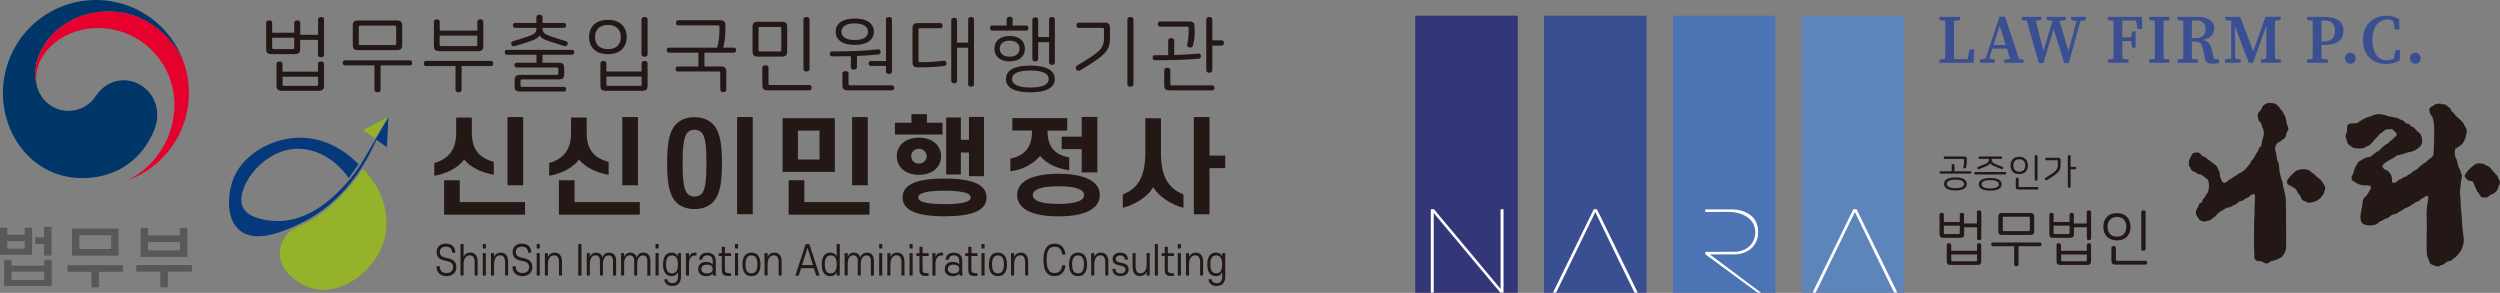<?xml version="1.0" encoding="UTF-8"?><svg id="_레이어_2" xmlns="http://www.w3.org/2000/svg" viewBox="0 0 339.95 39.82"><rect x="0" y="0" width="339.95" height="39.82" fill="#808080" stroke="none"/><defs><style>.cls-1{fill:#003668;}.cls-2{fill:#e6002d;}.cls-3{fill:#fff;}.cls-4{fill:#333777;}.cls-5{fill:#231815;}.cls-6{fill:#06397c;}.cls-7{fill:#94b32a;}.cls-8{fill:#595757;}.cls-9{fill:#394f92;}.cls-10{fill:#4c73b3;}.cls-11{fill:#5e85bb;}</style></defs><g id="UV"><path class="cls-1" d="m19.34,11.71c-2.13-1.45-4.86-.86-6.29,1.32-1.2,1.82-3,2.05-3.7,2.05-2.28,0-3.84-1.6-4.3-3.26h0s0-.03-.01-.05c0-.02-.01-.04-.01-.06-.18-.69-.23-1.02-.23-1.76C4.79,5.98,8.86,1.56,14.73,1.56s9.44,4.57,10.32,7.11c-.02-.04-.03-.09-.05-.14C23.3,3.57,18.59,0,13.04,0,6.06,0,.4,5.66.4,12.64c0,6.24,4.5,11.58,10.75,11.58,4.98,0,8.33-2.79,9.86-6.64.84-2.1.25-4.58-1.67-5.88Z"/><path class="cls-2" d="m25.13,8.92c-.74-2.48-4.2-7.36-10.4-7.36-5.86,0-9.93,4.42-9.93,8.39,0,.74.04,1.07.23,1.76-.08-.3-.12-.61-.12-.9,0-4.13,4.14-7,8.39-7,5.76,0,10.42,4.67,10.42,10.42,0,4.51-2.6,8.42-6.37,10.3h0c4.86-1.76,8.34-6.42,8.34-11.89,0-1.29-.17-2.44-.56-3.72Z"/><path class="cls-8" d="m4.35,34.65H0v-3.68h.99v.95h2.37v-.95h1v3.68Zm-3.79.67h1.01v.81h4.45v-.81h1.01v3.58H.56v-3.58Zm2.79-2.54H.99v1.03h2.37v-1.03Zm2.66,4.16H1.57v1.13h4.45v-1.13Zm-.02-6.09h1.02v3.91h-1.02v-1.58h-1.2v-.89h1.2v-1.44Z"/><path class="cls-8" d="m9.17,36.95v-.9h7.56v.9h-3.27v2.12h-1.02v-2.12h-3.26Zm.61-5.86h6.34v3.67h-6.34v-3.67Zm5.33.89h-4.32v1.88h4.32v-1.88Z"/><path class="cls-8" d="m18.53,36.04h7.56v.9h-3.27v2.12h-1.02v-2.12h-3.26v-.9Zm1.61-4.02h4.32v-1.04h1.01v3.96h-6.34v-3.96h1v1.04Zm4.32.89h-4.32v1.13h4.32v-1.13Z"/><path class="cls-6" d="m48.75,22.35c-.48-.52-3.73-3.93-8.57-3.61-3.51.23-7.49,2.4-8.65,6.12-.58,1.87-.74,5.02,1.09,6.49,2.3,1.86,6.37-.08,8.22-.96,5.87-2.79,8.92-8.13,10.36-11.38.47.34.94.67,1.41,1.01.07-1.36.14-2.71.21-4.07-1.25,2.13-2.51,4.27-3.76,6.4-.65,1.01-5.37,8.1-11.78,7.69-.6-.04-3.54-.23-4.28-1.91-1.02-2.33,2.29-7.29,6.68-7.85,2.88-.37,5.85,1.21,7.75,3.93.44-.63.88-1.25,1.33-1.88Z"/><path class="cls-7" d="m49.34,22.97c-.68,1.05-1.7,2.44-3.14,3.87-.87.86-1.77,1.76-3.17,2.67-2.29,1.48-3.47,1.41-4.35,2.85-.19.31-.71,1.24-.62,2.39.18,2.28,2.68,4.09,4.75,4.54,3.7.79,8.12-2.35,9.38-6.5,1.02-3.36-.12-7.14-2.85-9.81Z"/><path class="cls-7" d="m52.71,15.94c-.58.96-1.15,1.92-1.73,2.88-.53-.38-1.06-.75-1.59-1.13,1.11-.59,2.21-1.17,3.32-1.76Z"/><path class="cls-5" d="m64.17,18.15c0,2.33,1.17,3.37,2.98,3.87v1.74c-1.71-.29-3.22-1.05-4.03-2.06-.78,1.05-2.28,1.89-4.06,2.2v-1.74c1.88-.52,2.97-1.79,2.97-4.02v-2.16h2.13v2.16Zm-3.78,11.04v-4.68h2.13v2.97h8.87v1.71h-11Zm8.62-4v-9.27h2.13v9.27h-2.13Z"/><path class="cls-5" d="m79.78,18.15c0,2.33,1.17,3.37,2.98,3.87v1.74c-1.71-.29-3.22-1.05-4.02-2.06-.78,1.05-2.28,1.89-4.06,2.2v-1.74c1.88-.52,2.97-1.79,2.97-4.02v-2.16h2.13v2.16Zm-3.78,11.04v-4.68h2.13v2.97h8.87v1.71h-11Zm8.62-4v-9.27h2.13v9.27h-2.13Z"/><path class="cls-5" d="m98.17,22.18c0,2.32-.2,4.09-1.07,5.14-.59.72-1.54,1.11-2.66,1.11s-2.05-.39-2.66-1.11c-.87-1.05-1.06-2.82-1.06-5.14s.19-4.08,1.06-5.13c.61-.72,1.55-1.12,2.66-1.12s2.07.4,2.66,1.12c.87,1.05,1.07,2.82,1.07,5.13Zm-5.35,0c0,1.96.11,3.41.58,4.06.23.32.61.49,1.04.49s.82-.17,1.06-.49c.47-.65.56-2.1.56-4.06s-.09-3.4-.56-4.05c-.23-.32-.62-.49-1.06-.49s-.81.17-1.04.49c-.47.65-.58,2.1-.58,4.05Zm9.54,6.95h-2.13v-13.22h2.13v13.22Z"/><path class="cls-5" d="m106.42,16.07h7.1v7.3h-7.1v-7.3Zm.82,13.12v-4.68h2.13v2.97h8.87v1.71h-11Zm1.26-11.43v3.93h2.94v-3.93h-2.94Zm7.37,7.43v-9.27h2.13v9.27h-2.13Z"/><path class="cls-5" d="m123.94,15.52h2.1v1.17h2.13v1.6h-6.48v-1.6h2.25v-1.17Zm-1.99,5.72c0-.75.31-1.41.87-1.86.51-.42,1.24-.66,2.13-.66s1.62.24,2.13.66c.58.45.89,1.11.89,1.86s-.31,1.42-.89,1.87c-.51.42-1.24.66-2.13.66s-1.62-.24-2.13-.66c-.56-.45-.87-1.11-.87-1.87Zm.78,5.61c0-.85.45-1.44,1.2-1.84,1.04-.55,2.67-.73,4.51-.73s3.45.19,4.51.73c.75.4,1.2.99,1.2,1.84s-.45,1.43-1.2,1.83c-1.06.55-2.67.73-4.51.73s-3.47-.19-4.51-.73c-.75-.4-1.2-.99-1.2-1.83Zm1.18-5.61c0,.27.09.5.26.68.19.2.45.33.78.33s.61-.13.78-.33c.17-.17.28-.4.28-.68s-.11-.5-.28-.68c-.17-.2-.44-.32-.78-.32s-.59.12-.78.32c-.17.17-.26.4-.26.68Zm.95,5.61c0,.22.14.37.42.52.58.27,1.73.39,3.15.39s2.58-.11,3.15-.39c.26-.14.42-.3.42-.52s-.16-.39-.42-.53c-.58-.27-1.73-.39-3.15-.39s-2.58.12-3.15.39c-.28.14-.42.32-.42.53Zm6.9-2.88v-3.23h-1.1v2.98h-2v-7.75h2v3.04h1.1v-3.11h2.04v8.06h-2.04Z"/><path class="cls-5" d="m145.12,16.07v1.69h-2.67v.09c0,2.26,1.1,3.2,2.94,3.56v1.74c-1.69-.23-3.15-.92-3.96-1.96-.86,1.04-2.35,1.92-4.04,2.1v-1.73c1.85-.36,2.94-1.43,2.94-3.72v-.09h-2.67v-1.69h7.47Zm-6.81,10.45c0-.95.53-1.63,1.32-2.07,1.12-.63,2.77-.82,4.29-.82s3.19.19,4.29.82c.81.45,1.34,1.12,1.34,2.07s-.53,1.64-1.34,2.09c-1.1.62-2.75.81-4.29.81s-3.17-.19-4.29-.81c-.79-.45-1.32-1.14-1.32-2.09Zm2.13,0c0,.33.19.56.53.75.67.35,1.85.46,2.95.46s2.3-.12,2.97-.46c.33-.19.53-.42.53-.75s-.2-.55-.53-.73c-.67-.36-1.85-.46-2.97-.46s-2.28.1-2.95.46c-.34.19-.53.42-.53.73Zm6.65-3.07v-3.17h-2.72v-1.7h2.72v-2.68h2.13v7.54h-2.13Z"/><path class="cls-5" d="m156.81,25.45c-.73,1.3-2.41,2.35-4.13,2.81v-1.81c1.65-.69,3.06-1.9,3.06-5.62v-4.75h2.13v4.75c0,3.72,1.41,4.92,3.06,5.62v1.81c-1.71-.46-3.37-1.53-4.12-2.81Zm7.66-4.29h2.14v1.7h-2.14v6.28h-2.13v-13.22h2.13v5.24Z"/><path class="cls-5" d="m60.72,37.55c-.86,0-1.35-.52-1.35-1.22v-.12h.44v.12c0,.46.34.8.91.8s.9-.34.9-.8c0-.4-.23-.69-.75-.8l-.51-.12c-.62-.14-.99-.5-.99-1.13s.44-1.16,1.27-1.16,1.27.52,1.27,1.16v.08h-.44v-.08c0-.44-.29-.74-.83-.74s-.83.3-.83.74c0,.4.23.63.69.73l.51.12c.7.16,1.05.55,1.05,1.2,0,.69-.48,1.22-1.34,1.22Z"/><path class="cls-5" d="m64.96,37.47h-.42v-1.79c0-.68-.23-.96-.68-.96s-.82.42-.82,1.18v1.57h-.42v-4.28h.42v1.76c.14-.37.43-.61.92-.61.64,0,.99.45.99,1.23v1.9Z"/><path class="cls-5" d="m65.65,33.79v-.6h.42v.6h-.42Zm0,3.68v-3.05h.42v3.05h-.42Z"/><path class="cls-5" d="m69.1,37.47h-.42v-1.79c0-.68-.23-.96-.68-.96s-.82.42-.82,1.18v1.57h-.42v-3.05h.42v.54c.14-.37.43-.61.92-.61.64,0,.99.45.99,1.23v1.9Z"/><path class="cls-5" d="m71.05,37.55c-.86,0-1.35-.52-1.35-1.22v-.12h.44v.12c0,.46.34.8.91.8s.9-.34.9-.8c0-.4-.23-.69-.75-.8l-.51-.12c-.62-.14-.99-.5-.99-1.13s.44-1.16,1.27-1.16,1.27.52,1.27,1.16v.08h-.44v-.08c0-.44-.29-.74-.83-.74s-.83.3-.83.74c0,.4.23.63.69.73l.51.12c.7.16,1.05.55,1.05,1.2,0,.69-.48,1.22-1.34,1.22Z"/><path class="cls-5" d="m72.98,33.79v-.6h.42v.6h-.42Zm0,3.68v-3.05h.42v3.05h-.42Z"/><path class="cls-5" d="m76.43,37.47h-.42v-1.79c0-.68-.23-.96-.68-.96s-.82.42-.82,1.18v1.57h-.42v-3.05h.42v.54c.14-.37.43-.61.92-.61.64,0,.99.45.99,1.23v1.9Z"/><path class="cls-5" d="m79.07,37.47h-.44v-4.28h.44v4.28Z"/><path class="cls-5" d="m82,37.47h-.42v-2c0-.5-.22-.75-.62-.75-.43,0-.75.4-.75,1.17v1.58h-.42v-3.05h.42v.53c.13-.38.42-.6.84-.6s.75.22.87.65c.15-.4.44-.65.92-.65.61,0,.94.41.94,1.14v1.99h-.42v-2c0-.5-.22-.75-.61-.75-.43,0-.76.41-.76,1.18v1.57Z"/><path class="cls-5" d="m86.66,37.47h-.42v-2c0-.5-.22-.75-.62-.75-.43,0-.75.4-.75,1.17v1.58h-.42v-3.05h.42v.53c.13-.38.42-.6.84-.6s.75.22.87.65c.15-.4.44-.65.92-.65.61,0,.94.41.94,1.14v1.99h-.42v-2c0-.5-.22-.75-.61-.75-.43,0-.76.41-.76,1.18v1.57Z"/><path class="cls-5" d="m89.14,33.79v-.6h.42v.6h-.42Zm0,3.68v-3.05h.42v3.05h-.42Z"/><path class="cls-5" d="m92.18,37c-.12.33-.42.55-.86.55-.75,0-1.16-.54-1.16-1.6s.42-1.6,1.16-1.6c.45,0,.74.22.86.55v-.48h.42v3.2c0,.73-.36,1.27-1.16,1.27-.66,0-1.07-.36-1.13-.92h.43c.05.34.31.54.71.54.48,0,.74-.32.74-.86v-.65Zm-.8-2.27c-.59,0-.81.46-.81,1.22s.22,1.22.81,1.22.8-.46.8-1.22-.22-1.22-.8-1.22Z"/><path class="cls-5" d="m93.69,35.92v1.56h-.42v-3.05h.42v.54c.11-.39.37-.61.82-.61.08,0,.17,0,.21.02v.37c-.05,0-.14-.01-.23-.01-.48,0-.81.39-.81,1.19Z"/><path class="cls-5" d="m96.04,37.55c-.68,0-1.1-.36-1.1-.97s.42-.97,1.1-.97c.44,0,.75.14.87.39v-.52c0-.46-.24-.75-.72-.75-.45,0-.67.23-.7.58h-.43c.05-.58.43-.95,1.13-.95.76,0,1.14.44,1.14,1.13v1.57c0,.15.03.31.07.42h-.43c-.04-.09-.06-.2-.06-.32-.12.25-.42.39-.87.39Zm.1-1.56c-.51,0-.77.23-.77.59s.26.6.77.6.77-.22.77-.6-.26-.59-.77-.59Z"/><path class="cls-5" d="m98.56,36.6c0,.44.17.55.55.55h.28v.37c-.11.01-.24.01-.34.01-.62,0-.9-.2-.9-.85v-1.87h-.42v-.38h.42v-.87h.42v.87h.83v.38h-.83v1.8Z"/><path class="cls-5" d="m99.94,33.79v-.6h.42v.6h-.42Zm0,3.68v-3.05h.42v3.05h-.42Z"/><path class="cls-5" d="m102.18,37.55c-.83,0-1.22-.59-1.22-1.6s.4-1.6,1.22-1.6,1.23.59,1.23,1.6-.4,1.6-1.23,1.6Zm0-2.82c-.59,0-.8.46-.8,1.22s.21,1.22.8,1.22.81-.46.81-1.22-.22-1.22-.81-1.22Z"/><path class="cls-5" d="m106.3,37.47h-.42v-1.79c0-.68-.23-.96-.68-.96s-.82.42-.82,1.18v1.57h-.42v-3.05h.42v.54c.14-.37.43-.61.92-.61.64,0,.99.45.99,1.23v1.9Z"/><path class="cls-5" d="m110.06,33.2l1.39,4.28h-.46l-.32-1.01h-1.74l-.32,1.01h-.46l1.4-4.28h.51Zm-.25.49l-.74,2.35h1.47l-.73-2.35Z"/><path class="cls-5" d="m113.77,33.2h.42v4.28h-.42v-.48c-.12.33-.42.55-.87.55-.74,0-1.16-.53-1.16-1.6s.42-1.6,1.16-1.6c.45,0,.75.22.87.55v-1.7Zm-.81,1.53c-.59,0-.8.46-.8,1.22s.21,1.22.8,1.22.81-.46.81-1.22-.22-1.22-.81-1.22Z"/><path class="cls-5" d="m117.06,37.47h-.42v-2c0-.5-.22-.75-.62-.75-.43,0-.75.4-.75,1.17v1.58h-.42v-3.05h.42v.53c.13-.38.42-.6.84-.6s.75.22.87.65c.15-.4.44-.65.92-.65.61,0,.94.41.94,1.14v1.99h-.42v-2c0-.5-.22-.75-.61-.75-.43,0-.76.41-.76,1.18v1.57Z"/><path class="cls-5" d="m119.55,33.79v-.6h.42v.6h-.42Zm0,3.68v-3.05h.42v3.05h-.42Z"/><path class="cls-5" d="m123,37.47h-.42v-1.79c0-.68-.23-.96-.68-.96s-.82.42-.82,1.18v1.57h-.42v-3.05h.42v.54c.14-.37.43-.61.92-.61.64,0,.99.45.99,1.23v1.9Z"/><path class="cls-5" d="m123.68,33.79v-.6h.42v.6h-.42Zm0,3.68v-3.05h.42v3.05h-.42Z"/><path class="cls-5" d="m125.44,36.6c0,.44.17.55.55.55h.28v.37c-.11.01-.24.01-.34.01-.62,0-.9-.2-.9-.85v-1.87h-.42v-.38h.42v-.87h.42v.87h.83v.38h-.83v1.8Z"/><path class="cls-5" d="m127.21,35.92v1.56h-.42v-3.05h.42v.54c.11-.39.37-.61.82-.61.08,0,.17,0,.21.02v.37c-.05,0-.14-.01-.23-.01-.48,0-.81.39-.81,1.19Z"/><path class="cls-5" d="m129.56,37.55c-.68,0-1.1-.36-1.1-.97s.42-.97,1.1-.97c.44,0,.75.14.87.39v-.52c0-.46-.24-.75-.72-.75-.45,0-.67.23-.7.58h-.43c.05-.58.43-.95,1.13-.95.76,0,1.14.44,1.14,1.13v1.57c0,.15.03.31.07.42h-.43c-.04-.09-.06-.2-.06-.32-.12.25-.42.39-.87.39Zm.1-1.56c-.51,0-.77.23-.77.59s.26.6.77.6.77-.22.77-.6-.26-.59-.77-.59Z"/><path class="cls-5" d="m132.08,36.6c0,.44.17.55.55.55h.28v.37c-.11.01-.24.01-.34.01-.62,0-.9-.2-.9-.85v-1.87h-.42v-.38h.42v-.87h.42v.87h.83v.38h-.83v1.8Z"/><path class="cls-5" d="m133.46,33.79v-.6h.42v.6h-.42Zm0,3.68v-3.05h.42v3.05h-.42Z"/><path class="cls-5" d="m135.7,37.55c-.83,0-1.22-.59-1.22-1.6s.4-1.6,1.22-1.6,1.23.59,1.23,1.6-.4,1.6-1.23,1.6Zm0-2.82c-.59,0-.8.46-.8,1.22s.21,1.22.8,1.22.81-.46.81-1.22-.22-1.22-.81-1.22Z"/><path class="cls-5" d="m139.82,37.47h-.42v-1.79c0-.68-.23-.96-.68-.96s-.82.42-.82,1.18v1.57h-.42v-3.05h.42v.54c.14-.37.43-.61.92-.61.64,0,.99.45.99,1.23v1.9Z"/><path class="cls-5" d="m141.89,35.34c0-1.22.34-2.21,1.51-2.21.9,0,1.42.59,1.47,1.48h-.44c-.05-.65-.4-1.06-1.04-1.06-.84,0-1.07.7-1.07,1.79s.26,1.79,1.07,1.79c.64,0,.99-.4,1.04-1.06h.44c-.05.89-.57,1.47-1.47,1.47-1.18,0-1.51-.98-1.51-2.21Z"/><path class="cls-5" d="m146.59,37.55c-.83,0-1.22-.59-1.22-1.6s.4-1.6,1.22-1.6,1.23.59,1.23,1.6-.4,1.6-1.23,1.6Zm0-2.82c-.59,0-.8.46-.8,1.22s.21,1.22.8,1.22.81-.46.81-1.22-.22-1.22-.81-1.22Z"/><path class="cls-5" d="m150.72,37.47h-.42v-1.79c0-.68-.23-.96-.68-.96s-.82.42-.82,1.18v1.57h-.42v-3.05h.42v.54c.14-.37.43-.61.92-.61.64,0,.99.45.99,1.23v1.9Z"/><path class="cls-5" d="m153.36,35.22v.08h-.42v-.08c0-.27-.22-.49-.61-.49s-.61.22-.61.49.16.39.55.47l.35.08c.59.13.85.38.85.89s-.43.89-1.1.89-1.09-.37-1.09-.89v-.1h.42v.1c0,.32.27.52.67.52s.67-.21.67-.52c0-.29-.16-.43-.53-.51l-.35-.08c-.61-.13-.87-.39-.87-.85,0-.49.37-.87,1.03-.87s1.04.37,1.04.87Z"/><path class="cls-5" d="m154,34.42h.42v1.79c0,.68.23.96.68.96s.82-.43.82-1.18v-1.57h.42v3.05h-.42v-.54c-.14.37-.44.61-.92.61-.64,0-.99-.45-.99-1.23v-1.9Z"/><path class="cls-5" d="m157.03,37.47v-4.28h.42v4.28h-.42Z"/><path class="cls-5" d="m158.79,36.6c0,.44.17.55.55.55h.28v.37c-.11.01-.24.01-.34.01-.62,0-.9-.2-.9-.85v-1.87h-.42v-.38h.42v-.87h.42v.87h.83v.38h-.83v1.8Z"/><path class="cls-5" d="m160.16,33.79v-.6h.42v.6h-.42Zm0,3.68v-3.05h.42v3.05h-.42Z"/><path class="cls-5" d="m163.61,37.47h-.42v-1.79c0-.68-.23-.96-.68-.96s-.82.42-.82,1.18v1.57h-.42v-3.05h.42v.54c.14-.37.43-.61.92-.61.64,0,.99.45.99,1.23v1.9Z"/><path class="cls-5" d="m166.19,37c-.12.33-.42.55-.86.55-.75,0-1.16-.54-1.16-1.6s.42-1.6,1.16-1.6c.45,0,.74.22.86.55v-.48h.42v3.2c0,.73-.36,1.27-1.16,1.27-.66,0-1.07-.36-1.13-.92h.43c.05.34.31.54.71.54.48,0,.74-.32.74-.86v-.65Zm-.8-2.27c-.59,0-.81.46-.81,1.22s.22,1.22.81,1.22.8-.46.8-1.22-.22-1.22-.8-1.22Z"/><path class="cls-5" d="m44.06,2.64v4.82c0,.23-.2.33-.41.33-.22,0-.41-.1-.41-.33v-2.04h-2.42v1.2c0,.56-.19.74-.78.74h-3.07c-.59,0-.78-.18-.78-.74v-3.53c0-.22.2-.32.41-.32s.41.1.41.32v1.36h3v-1.36c0-.22.2-.32.41-.32s.41.1.41.32v1.64h2.42v-2.08c0-.23.19-.33.41-.33.2,0,.41.1.41.33Zm-6.84,4.03h2.57c.16,0,.22-.04.22-.2v-1.34h-3v1.34c0,.16.06.2.22.2Zm1.19,2.01v1.07h4.83v-1.07c0-.22.2-.32.41-.32s.41.1.41.32v2.93c0,.56-.19.74-.78.74h-4.9c-.59,0-.78-.18-.78-.74v-2.93c0-.22.2-.32.41-.32s.41.1.41.32Zm.21,3h4.41c.16,0,.22-.06.22-.21v-1.04h-4.83v1.04c0,.16.06.21.21.21Z"/><path class="cls-5" d="m56.05,8.55c0,.19-.09.34-.29.34h-4.01v3.33c0,.23-.2.33-.42.33-.2,0-.41-.1-.41-.33v-3.33h-4.02c-.2,0-.29-.15-.29-.34,0-.2.09-.35.29-.35h8.85c.2,0,.29.15.29.35Zm-1.36-5.03v2.56c0,.57-.19.74-.78.74h-5.16c-.59,0-.78-.18-.78-.74v-2.56c0-.57.19-.74.78-.74h5.16c.59,0,.78.18.78.74Zm-5.9.16v2.25c0,.15.06.2.22.2h4.64c.16,0,.22-.05.22-.2v-2.25c0-.15-.06-.2-.22-.2h-4.64c-.16,0-.22.05-.22.2Z"/><path class="cls-5" d="m67.07,8.64c0,.19-.09.34-.29.34h-4.01v3.24c0,.23-.2.33-.42.33-.2,0-.41-.1-.41-.33v-3.24h-4.02c-.2,0-.29-.16-.29-.34,0-.2.09-.36.29-.36h8.85c.2,0,.29.16.29.36Zm-7.28-5.69v1.21h5.12v-1.21c0-.22.19-.32.4-.32.22,0,.41.1.41.32v3.27c0,.57-.19.74-.78.74h-5.16c-.59,0-.78-.18-.78-.74v-3.27c0-.22.19-.32.4-.32.22,0,.41.1.41.32Zm.19,3.31h4.73c.14,0,.19-.04.19-.17v-1.25h-5.12v1.25c0,.12.06.17.19.17Z"/><path class="cls-5" d="m76.72,9.27v.79c0,.56-.19.74-.78.74h-4.97c-.13,0-.19.05-.19.18v.65c0,.12.06.18.19.18h5.76c.18,0,.26.15.26.31,0,.18-.08.33-.26.33h-5.97c-.59,0-.78-.18-.78-.74v-.79c0-.56.19-.74.78-.74h4.98c.12,0,.18-.04.18-.18v-.65c0-.12-.06-.17-.18-.17h-5.51c-.18,0-.27-.16-.27-.33,0-.17.09-.32.27-.32h2.72v-1.09h-4.04c-.18,0-.27-.14-.27-.33,0-.18.09-.33.27-.33h8.9c.18,0,.27.15.27.33,0,.19-.09.33-.27.33h-4.04v1.09h2.17c.59,0,.78.18.78.74Zm-2.94-6.93v.78h2.92c.18,0,.27.14.27.33s-.09.34-.27.34h-2.92v.11c0,.5.25.75,1.11,1.04.76.26,1.45.48,2.09.67.22.07.27.27.2.44s-.23.28-.45.21c-.63-.19-1.28-.39-2.04-.64-.92-.3-1.25-.58-1.32-.84h-.01c-.08.28-.41.55-1.32.85-.77.26-1.41.46-2.05.64-.23.06-.39-.03-.45-.21-.07-.18-.01-.39.2-.45.65-.19,1.34-.41,2.09-.67.86-.29,1.11-.54,1.11-1.04v-.11h-2.92c-.18,0-.27-.16-.27-.34s.09-.33.27-.33h2.92v-.78c0-.23.2-.34.42-.34s.42.11.42.34Z"/><path class="cls-5" d="m85.22,5.04c0,1.31-.83,2.33-2.56,2.33s-2.56-1.02-2.56-2.33.83-2.34,2.56-2.34,2.56,1.02,2.56,2.34Zm-4.31,0c0,.89.5,1.64,1.76,1.64s1.75-.75,1.75-1.64-.5-1.65-1.75-1.65-1.76.76-1.76,1.65Zm1.54,3.57v1.12h4.79v-1.12c0-.22.2-.32.41-.32s.41.1.41.32v3c0,.56-.19.74-.78.74h-4.86c-.59,0-.78-.18-.78-.74v-3c0-.22.2-.32.41-.32s.41.1.41.32Zm.22,3.07h4.36c.16,0,.22-.06.22-.21v-1.06h-4.79v1.06c0,.16.06.21.22.21Zm5.39-9.04v4.75c0,.23-.2.33-.41.33-.22,0-.42-.1-.42-.33V2.64c0-.23.2-.33.42-.33.2,0,.41.1.41.33Z"/><path class="cls-5" d="m98.76,9.78v2.42c0,.23-.19.33-.41.33s-.41-.1-.41-.33v-2.28c0-.14-.07-.2-.22-.2h-5.57c-.19,0-.28-.16-.28-.34s.09-.34.28-.34h2.82v-1.88h-4.03c-.19,0-.28-.16-.28-.34s.09-.34.28-.34h6.59c.19-.73.3-1.49.3-2.3v-.53c0-.14-.06-.2-.22-.2h-5.41c-.19,0-.28-.16-.28-.36,0-.19.09-.34.28-.34h5.66c.59,0,.78.18.78.74v.63c0,.84-.12,1.69-.3,2.36h1.48c.19,0,.28.16.28.34s-.09.34-.28.34h-4.03v1.88h2.19c.59,0,.78.18.78.74Z"/><path class="cls-5" d="m107.04,3.7v3.26c0,.57-.19.74-.78.74h-3.15c-.59,0-.78-.18-.78-.74v-3.26c0-.56.19-.74.78-.74h3.15c.59,0,.78.18.78.74Zm-3.89.16v2.93c0,.16.06.21.22.21h2.65c.16,0,.22-.05.22-.21v-2.93c0-.16-.06-.2-.22-.2h-2.65c-.16,0-.22.04-.22.2Zm1.35,5.34v2.17c0,.15.06.2.21.2h5.37c.2,0,.29.17.29.36s-.09.35-.29.35h-5.64c-.59,0-.78-.18-.78-.74v-2.34c0-.23.2-.33.42-.33s.42.1.42.33Zm5.58-6.56v6.76c0,.23-.2.33-.41.33-.22,0-.42-.1-.42-.33V2.64c0-.23.2-.33.42-.33.2,0,.41.1.41.33Z"/><path class="cls-5" d="m119.75,7.01c.01.2-.07.36-.25.38-.89.11-1.91.18-2.97.22v1.54c0,.22-.19.31-.42.31-.22,0-.41-.09-.41-.31v-1.51c-.86.02-1.74.03-2.58.03-.19,0-.28-.15-.28-.34s.09-.34.28-.34c1.97,0,4.18-.03,6.29-.28.18-.02.31.11.33.3Zm-.92-2.7c0,1.04-.86,1.8-2.6,1.8s-2.6-.75-2.6-1.8.85-1.79,2.6-1.79,2.6.75,2.6,1.79Zm-4.42,0c0,.64.55,1.13,1.81,1.13s1.81-.49,1.81-1.13-.57-1.13-1.81-1.13-1.81.49-1.81,1.13Zm.97,5.7v1.38c0,.16.06.21.22.21h5.71c.19,0,.28.15.28.34s-.09.34-.28.34h-5.98c-.59,0-.78-.18-.78-.74v-1.54c0-.23.2-.33.42-.33s.42.1.42.33Zm5.91-7.37v7.09c0,.23-.2.33-.41.33-.22,0-.41-.1-.41-.33v-.76h-2.08c-.18,0-.27-.15-.27-.34,0-.18.09-.33.27-.33h2.08V2.64c0-.23.19-.33.41-.33s.41.1.41.33Z"/><path class="cls-5" d="m128.17,3.48c0,.2-.09.35-.28.35h-2.77c-.16,0-.22.06-.22.21v4.21c0,.16.06.21.22.21,1.07,0,2.38-.08,3.24-.21.17-.02.29.1.33.3.02.2-.06.39-.24.41-.68.11-2.03.2-3.59.2-.59,0-.78-.18-.78-.74V3.88c0-.57.19-.74.78-.74h3.03c.19,0,.28.15.28.34Zm4.27-.85v8.84c0,.22-.19.32-.4.32-.19,0-.39-.1-.39-.32v-4.98h-1.51v4.52c0,.22-.19.32-.4.32-.19,0-.39-.1-.39-.32V2.74c0-.22.19-.32.39-.32.2,0,.4.1.4.32v3.05h1.51v-3.16c0-.22.19-.32.39-.32.2,0,.4.1.4.32Z"/><path class="cls-5" d="m137.7,2.6v.87h1.86c.2,0,.29.16.29.34s-.09.35-.29.35h-4.66c-.19,0-.28-.17-.28-.35s.09-.34.28-.34h1.99v-.87c0-.23.2-.33.41-.33s.41.1.41.33Zm1.67,4.02c0,1.03-.74,1.73-2.08,1.73s-2.07-.7-2.07-1.73.74-1.73,2.07-1.73,2.08.7,2.08,1.73Zm-3.42,0c0,.65.49,1.09,1.34,1.09s1.35-.43,1.35-1.09-.49-1.09-1.35-1.09-1.34.43-1.34,1.09Zm7.48,4.12c0,1.22-1.2,1.82-3.32,1.82s-3.32-.6-3.32-1.82,1.2-1.82,3.32-1.82,3.32.61,3.32,1.82Zm-5.81,0c0,.73.79,1.16,2.49,1.16s2.49-.43,2.49-1.16-.79-1.15-2.49-1.15-2.49.43-2.49,1.15Zm5.82-8.11v5.88c0,.22-.19.31-.4.31-.19,0-.39-.09-.39-.31v-2.77h-1.48v2.3c0,.22-.19.31-.4.31-.19,0-.39-.09-.39-.31V2.68c0-.22.19-.32.39-.32.2,0,.4.1.4.32v2.36h1.48v-2.41c0-.22.19-.32.39-.32.2,0,.4.1.4.32Z"/><path class="cls-5" d="m150.94,3.82v1.25c0,1.85-.58,2.4-4.09,4.52-.17.1-.39.03-.5-.13-.11-.17-.11-.41.07-.52,3.3-1.96,3.7-2.37,3.7-3.9v-1.05c0-.14-.06-.2-.22-.2h-3.23c-.2,0-.29-.17-.29-.35s.09-.36.29-.36h3.48c.59,0,.78.18.78.74Zm3.19-1.18v8.82c0,.23-.2.33-.42.33-.2,0-.41-.1-.41-.33V2.64c0-.23.2-.33.41-.33.22,0,.42.1.42.33Z"/><path class="cls-5" d="m159.67,5.5v1.98c1.05-.03,2.15-.09,3.33-.19.17-.01.29.11.3.31.01.19-.07.35-.25.38-1.99.17-3.94.21-6.02.21-.2,0-.3-.15-.3-.34s.09-.34.3-.34c.6,0,1.21,0,1.82-.01v-1.99c0-.23.19-.33.4-.33.22,0,.42.1.42.33Zm2.78-1.84v.71c0,.68-.07,1.3-.24,1.84-.06.2-.26.29-.5.24-.22-.06-.34-.21-.28-.42.13-.56.2-1.07.2-1.69v-.51c0-.16-.07-.2-.22-.2h-3.68c-.2,0-.29-.17-.29-.35,0-.2.09-.36.29-.36h3.93c.59,0,.78.18.78.74Zm-3.31,5.89v1.85c0,.16.06.21.22.21h5.5c.19,0,.28.15.28.34s-.09.34-.28.34h-5.77c-.59,0-.78-.18-.78-.74v-2c0-.25.2-.34.42-.34s.42.1.42.34Zm5.71-6.91v2.84h1.29c.2,0,.29.17.29.35,0,.2-.09.37-.29.37h-1.29v3.36c0,.23-.19.33-.41.33s-.41-.1-.41-.33V2.64c0-.23.19-.33.41-.33s.41.1.41.33Z"/><path class="cls-5" d="m265.77,22.47v.82h2.17c.09,0,.13.07.13.16s-.04.16-.13.16h-4.08c-.09,0-.13-.07-.13-.16s.04-.16.13-.16h1.53v-.82c0-.11.09-.16.19-.16s.19.05.19.16Zm1.67-.84v.32c0,.31-.03.6-.1.84-.03.09-.12.14-.23.11-.1-.02-.16-.09-.13-.19.06-.25.09-.49.09-.78v-.23c0-.07-.03-.09-.1-.09h-2.54c-.09,0-.13-.07-.13-.17,0-.09.04-.16.13-.16h2.65c.27,0,.36.08.36.35Zm.01,3.38c0,.58-.56.89-1.55.89s-1.55-.31-1.55-.89.56-.89,1.55-.89,1.55.31,1.55.89Zm-2.72,0c0,.35.38.58,1.17.58s1.17-.23,1.17-.58-.37-.58-1.17-.58-1.17.23-1.17.58Z"/><path class="cls-5" d="m272.8,23.55c0,.09-.04.17-.13.17h-4.08c-.09,0-.13-.07-.13-.17s.04-.16.13-.16h4.08c.09,0,.13.07.13.16Zm-.55-2.11c0,.09-.04.16-.12.16h-1.3v.12c0,.25.12.42.5.58.37.15.68.27.97.38.1.03.12.13.09.21-.03.08-.1.14-.21.1-.29-.1-.6-.22-.94-.37-.43-.17-.56-.32-.6-.45h0c-.04.13-.18.29-.6.46-.35.15-.66.27-.94.37-.1.04-.18-.02-.21-.1-.03-.08,0-.19.09-.22.3-.11.6-.23.97-.38.39-.17.5-.33.5-.58v-.12h-1.3c-.08,0-.12-.07-.12-.16s.04-.16.12-.16h2.99c.08,0,.12.07.12.16Zm-.07,3.62c0,.58-.56.86-1.55.86s-1.55-.28-1.55-.86.56-.86,1.55-.86,1.55.28,1.55.86Zm-2.72,0c0,.36.38.56,1.17.56s1.17-.2,1.17-.56-.37-.56-1.17-.56-1.17.2-1.17.56Z"/><path class="cls-5" d="m275.75,22.5c0,.66-.38,1.18-1.18,1.18s-1.18-.52-1.18-1.18.38-1.18,1.18-1.18,1.18.52,1.18,1.18Zm-1.98,0c0,.45.23.85.81.85s.81-.4.81-.85-.23-.85-.81-.85-.81.4-.81.85Zm.72,1.82v1.02c0,.07.03.09.1.09h2.47c.09,0,.13.08.13.17s-.04.17-.13.17h-2.59c-.27,0-.36-.08-.36-.35v-1.1c0-.11.09-.16.19-.16s.19.05.19.16Zm2.57-3.08v3.17c0,.11-.09.16-.19.16-.1,0-.19-.05-.19-.16v-3.17c0-.11.09-.16.19-.16s.19.05.19.16Z"/><path class="cls-5" d="m280.2,21.8v.58c0,.87-.26,1.13-1.87,2.12-.08.05-.18.02-.23-.06s-.05-.19.03-.25c1.51-.92,1.69-1.11,1.69-1.83v-.48c0-.07-.03-.09-.1-.09h-1.47c-.09,0-.13-.08-.13-.17s.04-.17.13-.17h1.59c.27,0,.36.08.36.35Zm1.36-.56v1.45h.66c.09,0,.13.08.13.17,0,.09-.04.17-.13.17h-.66v2.35c0,.11-.09.16-.19.16s-.19-.05-.19-.16v-4.14c0-.11.09-.16.19-.16.1,0,.19.05.19.16Z"/><path class="cls-5" d="m269.42,28.85v3.56c0,.17-.15.25-.29.25-.16,0-.29-.07-.29-.25v-1.51h-1.75v.89c0,.42-.14.55-.57.55h-2.22c-.43,0-.56-.13-.56-.55v-2.61c0-.16.15-.24.29-.24s.29.07.29.24v1.01h2.17v-1.01c0-.16.15-.24.29-.24.16,0,.29.07.29.24v1.21h1.75v-1.54c0-.17.14-.25.29-.25s.29.07.29.25Zm-4.95,2.98h1.86c.11,0,.16-.03.16-.15v-.99h-2.17v.99c0,.11.04.15.16.15Zm.86,1.48v.79h3.5v-.79c0-.16.15-.24.29-.24s.29.07.29.24v2.17c0,.42-.14.55-.57.55h-3.55c-.43,0-.57-.13-.57-.55v-2.17c0-.16.15-.24.29-.24s.29.07.29.24Zm.16,2.22h3.19c.12,0,.16-.04.16-.16v-.77h-3.5v.77c0,.11.04.16.16.16Z"/><path class="cls-5" d="m277.59,33.23c0,.14-.07.25-.21.25h-2.9v2.47c0,.17-.15.25-.3.25s-.29-.07-.29-.25v-2.47h-2.91c-.15,0-.21-.11-.21-.25,0-.15.07-.26.21-.26h6.41c.15,0,.21.12.21.26Zm-.98-3.72v1.89c0,.42-.14.55-.57.55h-3.74c-.43,0-.57-.13-.57-.55v-1.89c0-.42.14-.55.57-.55h3.74c.43,0,.57.13.57.55Zm-4.27.11v1.66c0,.11.04.15.16.15h3.36c.11,0,.16-.04.16-.15v-1.66c0-.11-.04-.15-.16-.15h-3.36c-.12,0-.16.04-.16.15Z"/><path class="cls-5" d="m284.35,28.85v3.56c0,.17-.15.25-.29.25-.16,0-.29-.07-.29-.25v-1.51h-1.75v.89c0,.42-.14.55-.57.55h-2.22c-.43,0-.56-.13-.56-.55v-2.61c0-.16.15-.24.29-.24s.29.07.29.24v1.01h2.17v-1.01c0-.16.15-.24.29-.24.16,0,.29.07.29.24v1.21h1.75v-1.54c0-.17.14-.25.29-.25s.29.07.29.25Zm-4.95,2.98h1.86c.11,0,.16-.03.16-.15v-.99h-2.17v.99c0,.11.04.15.16.15Zm.86,1.48v.79h3.5v-.79c0-.16.15-.24.29-.24s.29.07.29.24v2.17c0,.42-.14.55-.57.55h-3.55c-.43,0-.57-.13-.57-.55v-2.17c0-.16.15-.24.29-.24s.29.07.29.24Zm.16,2.22h3.19c.12,0,.16-.04.16-.16v-.77h-3.5v.77c0,.11.04.16.16.16Z"/><path class="cls-5" d="m289.71,30.84c0,1.03-.6,1.85-1.85,1.85s-1.85-.82-1.85-1.85.6-1.86,1.85-1.86,1.85.82,1.85,1.86Zm-3.12,0c0,.71.36,1.34,1.27,1.34s1.27-.62,1.27-1.34-.36-1.34-1.27-1.34-1.27.62-1.27,1.34Zm1.13,2.86v1.61c0,.11.04.15.16.15h3.88c.15,0,.21.12.21.26s-.07.26-.21.26h-4.08c-.43,0-.57-.13-.57-.55v-1.73c0-.17.15-.25.3-.25s.3.07.3.25Zm4.04-4.85v5c0,.17-.15.25-.29.25-.16,0-.3-.07-.3-.25v-5c0-.17.15-.25.3-.25.15,0,.29.07.29.25Z"/><rect class="cls-4" x="192.44" y="2.13" width="13.95" height="37.68"/><rect class="cls-9" x="209.95" y="2.13" width="13.95" height="37.68"/><rect class="cls-10" x="227.47" y="2.13" width="13.95" height="37.68"/><rect class="cls-11" x="244.98" y="2.13" width="13.95" height="37.68"/><path class="cls-3" d="m204.02,39.8l-9.06-10.83v10.83h-.4v-11.35h.43l9.06,10.83v-10.83h.4v11.35h-.43Z"/><path class="cls-3" d="m222.26,39.8l-1.83-3.74c-1.17-2.41-2.33-4.81-3.5-7.22-1.78,3.65-3.55,7.3-5.33,10.96h-.43l5.55-11.35h.43l5.55,11.35h-.45Zm-5.33-10.96h0c1.11,2.29,2.22,4.58,3.32,6.87l-3.32-6.87Z"/><path class="cls-3" d="m239.03,39.82c-2.38-1.75-4.77-3.5-7.15-5.25v-.32c1.36,0,2.73-.01,4.09-.02.07,0,1.56,0,2.33-1.25.55-.89.47-2.01,0-2.75-.04-.06-.15-.23-.38-.44-.91-.84-2.16-.97-2.88-.98-1.05,0-2.11.01-3.16.02v-.36c1.07,0,2.15,0,3.22,0,.45-.02,1.9-.03,2.94.79.14.11.4.32.62.68.27.44.41.96.41,1.57,0,.26,0,1.07-.53,1.81-.87,1.25-2.46,1.27-2.63,1.27-1.14,0-2.28,0-3.41,0,2.32,1.74,4.65,3.48,6.97,5.22h-.45Z"/><path class="cls-3" d="m257.56,39.79l-1.83-3.74c-1.17-2.41-2.33-4.81-3.5-7.22-1.78,3.65-3.55,7.3-5.33,10.96h-.43l5.55-11.35h.43l5.55,11.35h-.45Zm-5.33-10.96h0c1.11,2.29,2.22,4.58,3.32,6.87l-3.32-6.87Z"/><path class="cls-9" d="m263.73,2.73v-.44h2.79v.44l-1.27.14h-.26l-1.26-.14Zm1.38,5.22v.58h-1.38v-.44l1.26-.14h.12Zm-.62-5.66h1.24c-.03.96-.03,1.94-.03,2.92v.58c0,.81,0,1.79.03,2.75h-1.24c.03-.96.03-1.94.03-2.82v-.51c0-.98,0-1.96-.03-2.92Zm3.97,4.44l-.09,1.81h-3.26v-.5h2.94l-.6.5.36-1.81h.64Z"/><path class="cls-9" d="m269.23,8.09l.93-.14h.17l.93.14v.44h-2.03v-.44Zm2.66-5.83h.75l2.08,6.28h-1.21l-1.69-5.34.28-.24-1.8,5.58h-.49l2.09-6.28Zm-1.02,3.86h2.46l.18.49h-2.79l.15-.49Zm1.66,1.99l1.09-.14h.4l1.15.14v.43h-2.64v-.43Z"/><path class="cls-9" d="m276.17,2.87l-1.24-.14v-.44h2.65v.44l-1.17.14h-.25Zm3.1-.58h.62l1.5,5.09-.38.51,1.52-5.6h.52l-1.73,6.29h-.63l-1.59-5.08.34-.16-1.57,5.24h-.63l-1.79-6.29h1.24l1.29,5.09-.41.51,1.7-5.6Zm.18.58l-1.14-.14v-.44h2.6v.44l-1.12.14h-.34Zm3.08,0l-.9-.14v-.44h2v.44l-.89.14h-.21Z"/><path class="cls-9" d="m286.62,2.73v-.44h1.38v.58h-.12l-1.26-.14Zm1.56,5.22l1.26.14v.44h-2.82v-.44l1.26-.14h.3Zm-.78-2.74c0-.97,0-1.95-.03-2.92h1.24c-.03.95-.03,1.93-.03,2.92v.33c0,1.04,0,2.02.03,2.99h-1.24c.03-.95.03-1.93.03-2.92v-.41Zm3-2.92l.54.5h-2.94v-.5h3.25l.06,1.65h-.64l-.28-1.65Zm-.32,3.29h-2.08v-.5h2.08v.5Zm-.29-.37l.14-.95h.47v2.22h-.47l-.14-1v-.28Z"/><path class="cls-9" d="m292.24,2.73v-.44h2.75v.44l-1.27.14h-.23l-1.26-.14Zm1.48,5.22l1.27.14v.44h-2.75v-.44l1.26-.14h.23Zm-.7-2.74c0-.97,0-1.95-.03-2.92h1.24c-.03.95-.03,1.93-.03,2.92v.41c0,.97,0,1.95.03,2.92h-1.24c.03-.95.03-1.93.03-2.92v-.41Z"/><path class="cls-9" d="m296.11,2.73v-.44h1.38v.58h-.12l-1.26-.14Zm1.49,5.22l1.26.14v.44h-2.75v-.44l1.26-.14h.24Zm-.71-2.74c0-.97,0-1.95-.03-2.92h1.22c-.03.97-.03,1.91-.03,2.98v.29c0,1.03,0,2.01.03,2.98h-1.22c.03-.95.03-1.93.03-2.92v-.41Zm.6-.03h1.11c.95,0,1.32-.55,1.32-1.23,0-.77-.4-1.17-1.25-1.17h-1.18v-.49h1.38c1.42,0,2.22.6,2.22,1.61,0,.76-.56,1.49-1.97,1.59l.02-.09c1.06.06,1.44.46,1.64,1.39l.34,1.51-.52-.33,1.16.13v.44c-.3.08-.48.12-.83.12-.67,0-1.03-.19-1.12-.78l-.27-1.31c-.14-.7-.42-.91-1.07-.91h-.96v-.48Z"/><path class="cls-9" d="m302.55,8.09l1.01-.14h.22l.9.14v.44h-2.13v-.44Zm.04-5.8h1.25v.58s-.12,0-.12,0l-1.13-.14v-.44Zm.81,0h.45l.08,3.04v3.21h-.53V2.29Zm.03,0h1.19l1.93,5.11h-.31l1.83-5.11h.54l-2.24,6.25h-.58l-2.37-6.25Zm4.01,5.8l1.13-.14h.3l1.26.14v.44h-2.69v-.44Zm.74-2.38l.02-3.43h1.18c-.03.96-.03,1.94-.03,2.92v.41c0,.98,0,1.96.03,2.92h-1.23c.03-.96.02-1.94.03-2.82Zm.58-3.43h1.36v.44l-1.24.14h-.12v-.58Z"/><path class="cls-9" d="m313.71,2.73v-.44h1.38v.58h-.12l-1.26-.14Zm1.56,5.22l1.26.14v.44h-2.82v-.44l1.26-.14h.3Zm-.78-2.74c0-.97,0-1.95-.03-2.92h1.24c-.03.95-.03,1.93-.03,2.92v.57c0,.86,0,1.78.03,2.75h-1.24c.03-.95.03-1.93.03-2.92v-.41Zm1.56.9h-.96v-.48h1.04c.96,0,1.38-.59,1.38-1.47s-.47-1.37-1.42-1.37h-1v-.49h1.09c1.71,0,2.48.75,2.48,1.87s-.69,1.95-2.61,1.95Z"/><path class="cls-9" d="m318.87,7.92c0-.42.32-.76.73-.76s.73.35.73.76-.32.75-.73.75-.73-.34-.73-.75Z"/><path class="cls-9" d="m326.05,7.62v.5l-.59.13.27-1.43h.63l-.04,1.41c-.53.3-1.17.47-1.88.47-1.8,0-3.13-1.22-3.13-3.28s1.41-3.28,3.16-3.28c.59,0,1.19.12,1.77.46l.04,1.41h-.63l-.27-1.44.59.14v.55c-.48-.45-.91-.61-1.34-.61-1.1,0-2.03.9-2.03,2.78s.86,2.77,1.97,2.77c.49,0,1-.18,1.47-.57Z"/><path class="cls-9" d="m327.71,7.92c0-.42.32-.76.73-.76s.73.35.73.76-.32.75-.73.75-.73-.34-.73-.75Z"/><path class="cls-5" d="m331.95,14.1c-.43-.01-.83,0-1.13.31-.02.02-.06.04-.09.04-.15.04-.22.16-.32.26-.15.14-.08.26-.04.4,0,.02.01.04.01.06,0,.19.08.34.19.49.08.1.19.18.22.31.04.17.09.34.12.51.11.59.11,1.18.09,1.78-.02.56,0,1.11-.03,1.67-.02.33-.05.66-.07,1-.01.27-.17.44-.39.57-.17.11-.3.27-.48.37-.01,0-.02.03-.03.05-.03.07-.09.1-.14.14-.15.11-.33.17-.46.29-.22.18-.45.35-.63.57-.08.09-.18.16-.29.2-.31.11-.51.37-.78.53-.18.1-.37.19-.51.36-.01.01-.04.02-.05.02-.31-.03-.47.25-.73.34-.13.04-.28.1-.37.21-.15.17-.33.25-.54.27-.15.02-.25-.05-.24-.2.02-.15,0-.3-.01-.44-.02-.22-.1-.42-.23-.6-.19-.26-.39-.5-.73-.56-.02,0-.04-.02-.05-.03-.26-.22-.38-.43-.14-.68.31-.33.72-.5,1.09-.72.22-.13.47-.21.62-.44.03-.04.08-.04.12-.04.38-.06.76-.16,1.1-.3.27-.11.53-.15.8-.2.23-.04.43-.13.62-.24.15-.08.28-.19.41-.29.27-.19.48-.43.49-.78,0-.14.02-.29,0-.43-.04-.34-.15-.64-.42-.87-.19-.17-.39-.32-.55-.53-.1-.14-.23-.25-.41-.28-.08-.01-.13-.07-.17-.14-.08-.14-.19-.23-.36-.25-.17-.03-.35-.07-.45-.25-.05-.1-.15-.17-.27-.21-.22-.07-.44-.13-.61-.3-.02-.02-.05-.02-.07-.02-.33-.06-.66-.14-1-.19-.16-.02-.3-.05-.45-.11-.33-.13-.67-.2-1.02-.22-.3-.02-.6.03-.89.15-.14.06-.28.13-.43.17-.44.1-.84.3-1.21.55-.15.1-.3.2-.45.29-.04.03-.08.05-.14.06-.29.01-.57.05-.86.05-.18,0-.42.22-.42.39,0,.18-.03.36-.03.54,0,.23-.06.43-.16.63-.03.06-.05.12-.03.2.04.23.14.44.19.67.05.22.16.4.36.53.22.14.41.34.69.39.31.05.62.05.92.03.23-.01.46-.06.63-.23.04-.03.08-.05.13-.06.22-.04.38-.2.53-.34.17-.17.34-.35.49-.54.2-.25.48-.43.62-.72.03-.05.08-.08.14-.11.2-.12.39-.24.55-.41.07-.08.14-.12.23-.15.22-.06.45-.02.67-.05.09-.01.23-.01.31.08.12.15.26.27.4.4.15.14.08.46-.1.54-.08.03-.13.09-.18.15-.08.11-.18.21-.3.29-.14.09-.27.18-.37.32-.06.09-.14.17-.24.19-.14.03-.22.12-.32.21-.06.06-.13.12-.2.17-.17.13-.34.25-.46.44-.03.04-.08.08-.12.1-.39.18-.7.47-1.02.74-.07.06-.15.11-.24.13-.25.07-.52.06-.76.21-.22.14-.44.28-.68.39-.15.07-.2.25-.3.39-.18.25-.34.52-.4.83-.05.27-.15.52-.29.76-.08.14-.08.32-.04.49.04.15.14.21.27.25.03,0,.05.04.07.05.41.3.86.52,1.39.5.2,0,.4,0,.6.03.23.04.32.16.26.38-.02.08-.07.15-.1.23-.09.2-.25.35-.34.54-.06.13-.15.23-.25.32-.22.19-.4.41-.41.72-.01.48-.15.94-.23,1.41-.07.43-.15.87.02,1.29.08.18.18.35.39.4.23.06.45.13.7.14.51,0,.99-.05,1.36-.46.03-.04.07-.07.12-.09.24-.11.5-.19.7-.37.02-.02.06-.02.09-.02.26-.02.45-.18.62-.36.1-.1.22-.15.35-.18.31-.08.62-.14.85-.39.05-.05.12-.07.19-.08.09-.02.16-.07.23-.13.13-.1.26-.22.41-.28.22-.08.44-.15.63-.29.19-.13.39-.23.57-.37.14-.11.26-.21.44-.24.16-.02.29-.1.39-.22.06-.08.13-.16.22-.2.19-.06.37-.14.49-.31.07-.09.17-.04.25-.01.08.03.14.08.14.17,0,.1,0,.2-.02.3-.17.67-.21,1.35-.22,2.04,0,.36.01.73.02,1.09.01.65.02,1.29-.01,1.94-.03.56-.01,1.12,0,1.68,0,.44.02.88.2,1.3.04.09.1.17.12.27.06.3.23.51.53.6.08.02.16.06.24.09.26.09.54.19.77-.06.03-.03.06-.03.1-.03.25-.01.45-.17.61-.31.15-.13.3-.19.48-.23.23-.05.46-.09.57-.34.02-.05.08-.08.13-.09.08,0,.13-.06.19-.11.2-.18.35-.41.52-.61.17-.2.3-.43.37-.68.03-.11.06-.22.1-.33.08-.18.09-.36.11-.55.04-.46-.1-.9-.13-1.35-.03-.43-.1-.87-.11-1.3,0-.33-.04-.65-.06-.98-.03-.55-.14-1.09-.12-1.65.01-.36-.05-.72-.08-1.08-.03-.35.02-.7.06-1.06.04-.42.06-.85.17-1.27.03-.13.05-.27-.02-.39-.06-.1-.1-.19-.12-.3-.04-.18-.08-.36-.21-.5-.05-.05-.06-.14-.08-.21-.12-.32-.14-.67-.26-.99-.04-.11-.12-.21-.16-.32-.11-.32-.11-.65-.07-.99.01-.09.04-.2.13-.24.16-.08.3-.18.45-.27.26-.16.46-.37.61-.62.14-.23.25-.5.29-.78.02-.14.06-.28.1-.42.04-.15.03-.29,0-.44-.03-.19-.18-.32-.24-.49-.11-.31-.3-.57-.55-.78-.18-.15-.33-.35-.52-.49-.14-.11-.25-.24-.37-.38-.07-.07-.08-.19-.18-.23-.16-.07-.24-.22-.28-.36-.05-.17-.15-.27-.31-.33-.09-.04-.17-.09-.2-.17-.04-.11-.12-.15-.22-.18-.22-.06-.44-.08-.63-.06Z"/><path class="cls-5" d="m310.86,30.65c-.02-.71.02-1.63-.02-2.55-.02-.56.02-1.12-.12-1.68-.06-.22-.09-.44-.15-.66-.07-.24-.15-.48-.15-.74,0-.12-.04-.25-.08-.36-.24-.65-.4-1.31-.43-2-.01-.3-.08-.6-.25-.86-.03-.04-.04-.09-.04-.14-.04-.35-.05-.71-.18-1.05-.08-.21-.08-.42-.05-.63.03-.23.23-.39.34-.59,0-.01.02-.02.04-.02.14-.03.25-.11.37-.18.12-.07.19-.21.32-.26.25-.1.35-.31.4-.55.04-.18.06-.38.18-.52.18-.22.16-.46.05-.67-.12-.25-.18-.5-.21-.77-.03-.26-.09-.53-.23-.75-.18-.27-.26-.61-.54-.81,0,0,0-.02-.01-.03-.28-.45-.62-.81-1.2-.82,0,0,0,0-.01,0-.23-.05-.45-.03-.66.06-.24.11-.48.21-.6.48-.1.21-.19.43-.37.6-.2.2-.3.45-.23.74,0,.03.02.07.02.1,0,.25.09.46.29.63.11.09.16.22.2.36.04.13.04.26.11.38.24.41.25.86.1,1.29-.11.33-.18.66-.22,1-.01.12-.06.24-.18.31-.07.04-.1.1-.14.17-.12.18-.12.41-.27.56-.19.19-.25.44-.37.65-.09.15-.17.3-.31.41-.07.06-.13.11-.15.2-.06.19-.17.35-.3.49-.07.08-.15.15-.21.23-.29.4-.66.71-1.11.91-.06.03-.14.01-.17.08-.06.11-.17.15-.26.21-.33.2-.66.4-.98.61-.11.07-.2.18-.31.26-.25.19-.4.18-.59-.04-.04-.04-.05-.09-.07-.13-.04-.1-.06-.21-.11-.31-.09-.15-.16-.3-.15-.48,0-.09,0-.19-.02-.28-.04-.24-.21-.43-.28-.65-.04-.14-.14-.25-.24-.35-.25-.27-.6-.4-.84-.68,0-.01-.03-.01-.04-.02-.13-.03-.21-.12-.3-.21-.13-.13-.26-.25-.44-.29-.18-.03-.31-.13-.4-.29-.05-.09-.13-.15-.22-.2-.22-.13-.44-.06-.67-.03-.14.01-.26.09-.33.21-.13.24-.24.49-.36.73-.11.23-.01.49-.09.72-.01.04.01.1.04.12.14.13.21.29.28.46.06.16.22.25.38.31.17.07.35.1.45.27.03.06.11.07.17.07.29.02.52.15.73.33.07.06.14.11.21.17.14.11.31.19.39.39.11.28.13.56.1.85-.03.35-.05.72-.33.99-.04.04-.05.08-.07.13-.05.13-.11.24-.21.34-.12.13-.24.27-.28.45-.03.12-.1.22-.23.27-.11.04-.21.13-.24.24-.05.24-.21.43-.31.64-.14.3-.16.61.03.91.1.15.22.28.3.44.04.08.12.14.22.17.08.02.16.04.22.09.09.07.19.07.29.05.2-.04.4-.09.6-.13.31-.06.48-.33.73-.47.08-.04.15-.1.2-.17.22-.28.47-.52.79-.68.08-.04.15-.1.23-.14.18-.09.34-.24.55-.29.27-.06.56-.08.76-.3.02-.03.07-.03.11-.04.23-.07.43-.19.59-.37.11-.12.26-.17.41-.2.19-.04.37-.1.49-.25.08-.1.19-.15.32-.18.09-.02.18-.05.25-.12.17-.17.34-.32.58-.39.13-.03.2,0,.23.12.02.07.04.15.03.22-.03.24,0,.47-.02.71-.03.46-.02.92-.03,1.37,0,.07.01.14,0,.21,0,.32-.06.65-.06.97,0,1.59-.05,3.18.03,4.77,0,.14-.03.31.05.42.12.17.26.32.51.31.22,0,.44.04.65.17.37.25.61.21.93-.07.07-.06.15-.08.23-.1.09-.02.17-.05.26-.06.37-.06.68-.27,1-.44.08-.04.16-.09.21-.17.19-.26.36-.53.43-.84.05-.23.05-.48.05-.71.01-.8,0-1.61,0-2.61Z"/><path class="cls-5" d="m313.12,23.01c-.41.04-.82.08-1.15.44-.16.18-.37.31-.52.51-.16.21-.37.37-.45.64-.06.22.02.48.24.56.08.03.17.03.23.09.11.12.25.15.38.23.16.1.33.19.42.37.11.24.23.47.42.66.08.08.12.18.16.28.1.31.29.53.63.59.05.01.11.03.15.07.08.07.17.08.27.1.27.04.51-.06.77-.12.46-.12.79-.41,1.09-.77.21-.25.3-.54.39-.83.06-.21.04-.45-.08-.63-.18-.29-.33-.59-.61-.82-.28-.23-.58-.46-.82-.74-.02-.02-.05-.04-.07-.05-.16-.07-.3-.15-.4-.3-.04-.06-.1-.1-.17-.13-.28-.11-.56-.15-.87-.17Z"/><path class="cls-5" d="m337.75,26.86c.31.04.56-.05.78-.25.08-.07.16-.16.27-.18.22-.04.39-.16.53-.33.06-.07.13-.14.2-.2.06-.06.09-.12.11-.2.03-.19.08-.36.19-.53.16-.23.15-.49,0-.73-.05-.08-.12-.16-.13-.26-.02-.15-.1-.26-.21-.37-.27-.27-.54-.55-.75-.86-.15-.22-.37-.37-.63-.45-.06-.02-.12-.03-.16-.07-.21-.19-.46-.2-.73-.22-.58-.04-.93.33-1.3.65-.16.14-.3.33-.45.49-.15.16-.24.37-.34.56,0,.01,0,.05,0,.06.09.08.12.19.18.28.17.22.39.34.67.36.14,0,.29.06.34.2.08.23.17.45.27.66.09.19.22.35.24.57,0,.02.03.04.05.05.16.12.27.29.34.46.11.25.27.35.52.29Z"/></g></svg>